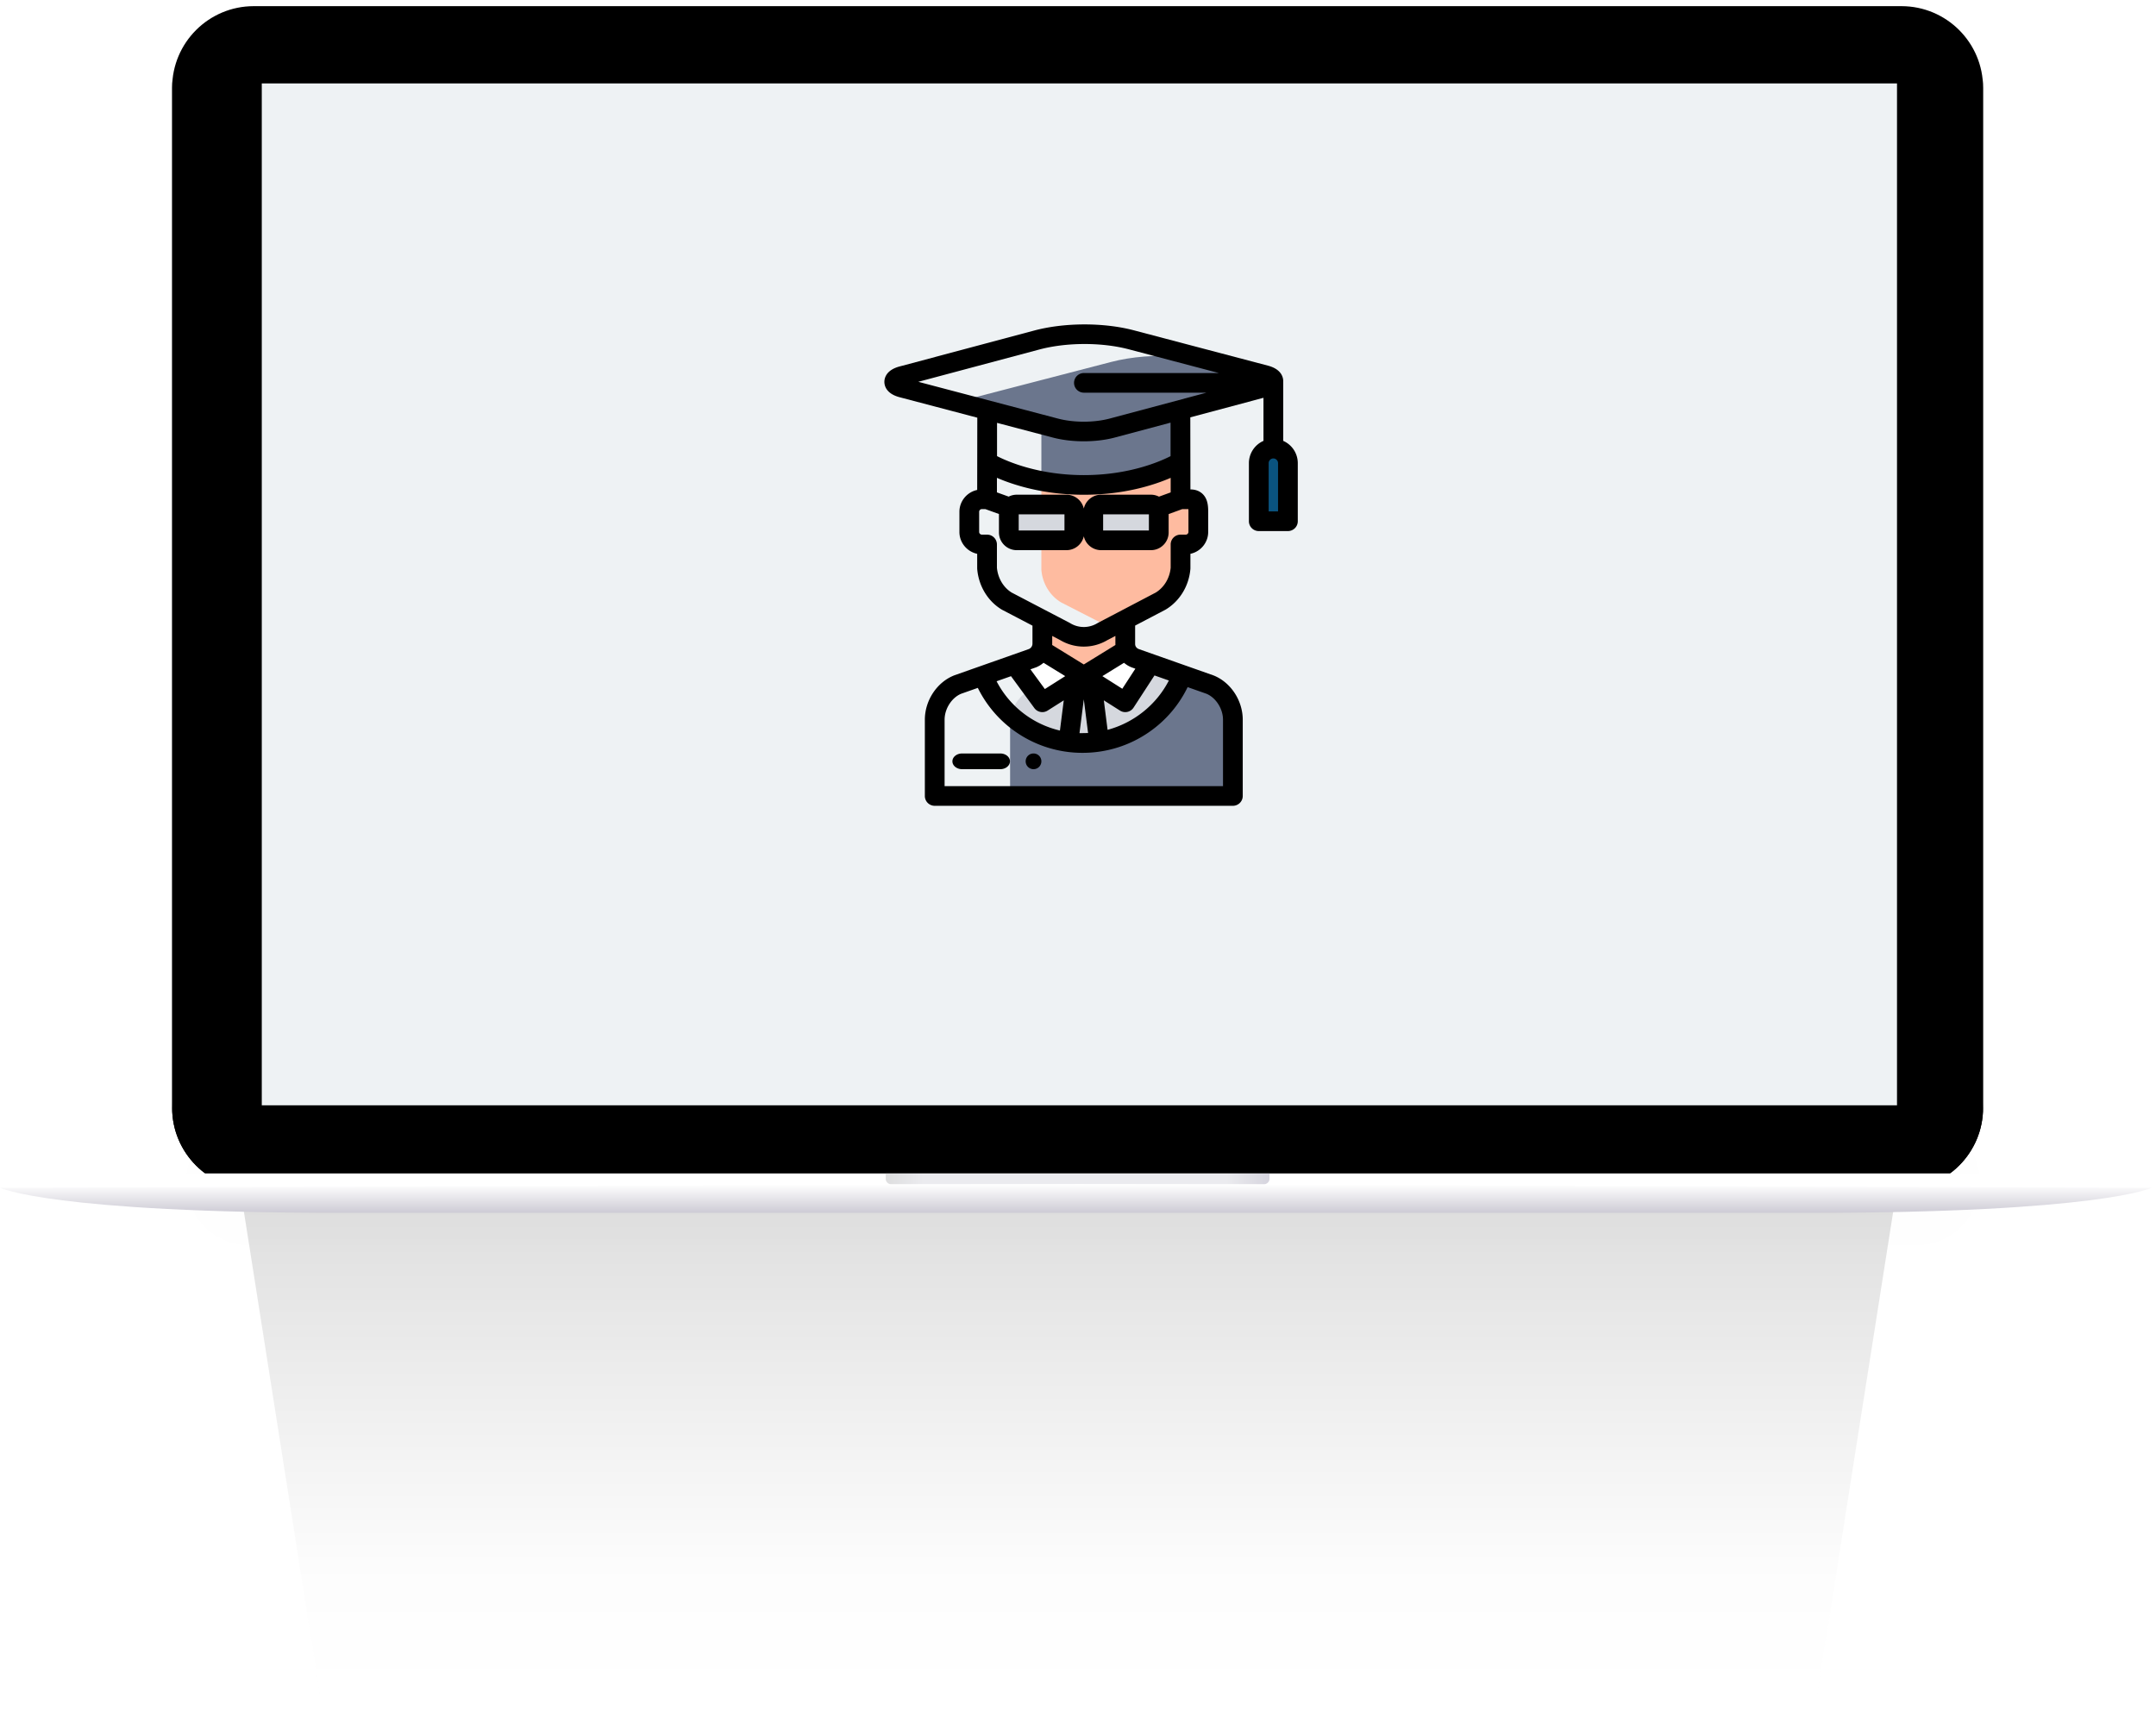 <svg xmlns="http://www.w3.org/2000/svg" xmlns:xlink="http://www.w3.org/1999/xlink" width="412" height="328" viewBox="0 0 412 328">
    <defs>
        <path id="a" d="M0 0h424v344H0z"/>
        <linearGradient id="c" x1="50%" x2="50%" y1="7.091%" y2="54.182%">
            <stop offset="0%" stop-opacity=".5"/>
            <stop offset="65.872%" stop-opacity=".05"/>
            <stop offset="100%" stop-color="#FFF" stop-opacity="0"/>
        </linearGradient>
        <filter id="d" width="134.3%" height="151%" x="-17.1%" y="-25.5%" filterUnits="objectBoundingBox">
            <feGaussianBlur in="SourceGraphic" stdDeviation="18.179"/>
        </filter>
        <filter id="e" width="110.5%" height="248.4%" x="-5.2%" y="-74.2%" filterUnits="objectBoundingBox">
            <feGaussianBlur in="SourceGraphic" stdDeviation="6"/>
        </filter>
        <filter id="f" width="118.3%" height="450.2%" x="-9.2%" y="-175.1%" filterUnits="objectBoundingBox">
            <feGaussianBlur in="SourceGraphic" stdDeviation="10"/>
        </filter>
        <path id="h" d="M32.893 15.777c0-8.615 6.99-15.6 15.598-15.6h314.865c8.615 0 15.599 6.985 15.599 15.6v194.94c0 8.616-6.991 15.6-15.599 15.6H48.491c-8.614 0-15.598-6.985-15.598-15.6V15.778z"/>
        <filter id="g" width="100.3%" height="100.9%" x="-.1%" y="-.2%" filterUnits="objectBoundingBox">
            <feOffset dy="1" in="SourceAlpha" result="shadowOffsetOuter1"/>
            <feColorMatrix in="shadowOffsetOuter1" values="0 0 0 0 0 0 0 0 0 0 0 0 0 0 0 0 0 0 0.2 0"/>
        </filter>
        <filter id="i" width="100.6%" height="101.3%" x="-.3%" y="-.4%" filterUnits="objectBoundingBox">
            <feGaussianBlur in="SourceAlpha" result="shadowBlurInner1" stdDeviation=".5"/>
            <feOffset dy="1" in="shadowBlurInner1" result="shadowOffsetInner1"/>
            <feComposite in="shadowOffsetInner1" in2="SourceAlpha" k2="-1" k3="1" operator="arithmetic" result="shadowInnerInner1"/>
            <feColorMatrix in="shadowInnerInner1" values="0 0 0 0 1 0 0 0 0 1 0 0 0 0 1 0 0 0 1 0"/>
        </filter>
        <linearGradient id="j" x1="0%" y1="50%" y2="50%">
            <stop offset="0%" stop-color="#BCBDBF"/>
            <stop offset="9.76%" stop-color="#D8D8DF"/>
            <stop offset="88.821%" stop-color="#D8D8DF"/>
            <stop offset="100%" stop-color="#ADAABD"/>
        </linearGradient>
        <linearGradient id="k" x1="50%" x2="50%" y1="0%" y2="100%">
            <stop offset="0%" stop-color="#FFF"/>
            <stop offset="100%" stop-color="#CDCBD5"/>
        </linearGradient>
        <path id="l" d="M50.025 15.939h312.483v195.302H50.025z"/>
    </defs>
    <g fill="none" fill-rule="evenodd">
        <g transform="translate(-4 -16)">
            <mask id="b" fill="#fff">
                <use xlink:href="#a"/>
            </mask>
            <g mask="url(#b)">
                <g transform="translate(4 16)">
                    <path fill="url(#c)" d="M363.413 221.177l-32.232 204.826c-1.324 5.905-252.65 5.902-253.974 0L44.975 221.177c-1.325-5.905 319.762-5.902 318.438 0z" filter="url(#d)" opacity=".5"/>
                    <path fill="#000" d="M35.497 225.91c0-6.7 5.438-12.133 12.129-12.133h318.652c6.698 0 12.128 5.43 12.128 12.133 0 6.701-5.438 12.133-12.128 12.133H47.626c-6.699 0-12.129-5.43-12.129-12.133z" filter="url(#e)" opacity=".05"/>
                    <path fill="#000" d="M53.108 213.911h310.428a8.566 8.566 0 1 1 0 17.132H53.108a8.566 8.566 0 1 1 0-17.132z" filter="url(#f)" opacity=".5"/>
                    <use fill="#000" filter="url(#g)" xlink:href="#h"/>
                    <use fill="#FFF" xlink:href="#h"/>
                    <use fill="#000" filter="url(#i)" xlink:href="#h"/>
                    <path fill="#FFF" d="M0 224.261h411.162v2.741H0z"/>
                    <path fill="url(#j)" fill-opacity=".5" d="M169.262 224.261h73.324v1.028c0 .568-.468 1.028-1.037 1.028H170.3a1.03 1.03 0 0 1-1.037-1.028v-1.028z"/>
                    <path fill="url(#k)" d="M206.266 226.317l204.896.685s-9.858 4.797-65.786 4.797h-139.11-140.48C9.884 231.8 0 227.002 0 227.002l206.266-.685z"/>
                    <use fill="#EEF2F4" xlink:href="#l"/>
                </g>
            </g>
        </g>
        <path fill="#6B768D" d="M233.832 132.764zM231.768 130.87z"/>
        <path fill="#D5D8DE" d="M226.177 129.734l5.332 1.898-14.398-5.124c-1.184-.479-1.911-1.536-1.911-2.78v-3.722l-1.534-.006v3.664a3.04 3.04 0 0 1-1.91 2.844l-14.399 5.124c-2.373.958-4.012 3.374-4.357 5.869A20.438 20.438 0 0 0 206.969 143c8.764 0 16.247-5.509 19.208-13.266z"/>
        <g fill="#6B768D">
            <path d="M233.654 133.547zM234.713 136.04c.115.506.174 1.021.174 1.532v14.349-14.35c0-.51-.06-1.025-.174-1.531zM234.212 134.557zM233.324 133.083z"/>
            <path d="M234.713 136.04a7.657 7.657 0 0 0-1.39-2.957 6.954 6.954 0 0 0-1.378-1.362 6.074 6.074 0 0 0-1.366-.767l-5.19-1.836c-2.883 7.506-10.167 12.835-18.7 12.835-5.25 0-10.026-2.019-13.597-5.32a6.802 6.802 0 0 0-.067.939v14.349h41.862v-14.35c0-.51-.06-1.025-.174-1.531z"/>
        </g>
        <path fill="#FEBBA0" d="M202.795 115.14l9.494 4.86 9.466-4.86c2.152-1.271 3.606-3.594 3.83-6.204v-4.463h.996c1.33 0 2.419-1.061 2.419-2.359v-3.793c0-1.297-.14-2.359-1.47-2.359h-1.946V90H199v18.936c.223 2.61 1.644 4.932 3.795 6.205z"/>
        <path fill="#FEBBA0" d="M199 119.007v5.464l8 4.529 8-4.53V119l-8 2.958z"/>
        <path fill="#FFF" d="M207.24 128.93L199.3 124l-5.3 2.7 5.3 7.3 7.94-5.07 7.94-4.93 4.82 2.53-4.82 7.47z"/>
        <path fill="#6B768D" d="M199 90.704s1.534 1.002 4.388 2.149c1.123.093 2.298.147 3.533.147C218.268 93 225 88.58 225 88.58V79h-26v11.704z"/>
        <path fill="#6B768D" d="M242.49 72.509l-17.17-4.402c-4.427-.307-9.092.049-13.009 1.073l-27.703 7.194c-.97.25-1.505.639-1.608 1.041l19.3 4.945c3.306.853 7.57.854 10.876 0l29.315-7.628c2.012-.527 2.012-1.704 0-2.223z"/>
        <path fill="#0A537F" d="M240 100V88.794c0-1.537 1.35-2.794 3-2.794s3 1.257 3 2.794V100h-6z"/>
        <path fill="#D5D8DE" d="M220.433 103h-9.866c-.865 0-1.567-.687-1.567-1.535v-3.93c0-.848.702-1.535 1.567-1.535h9.866c.865 0 1.567.687 1.567 1.535v3.93c0 .848-.702 1.535-1.567 1.535zM204.432 103h-9.865c-.865 0-1.567-.687-1.567-1.535v-3.93c0-.848.702-1.535 1.567-1.535h9.865c.866 0 1.568.687 1.568 1.535v3.93c0 .848-.702 1.535-1.568 1.535z"/>
        <path fill="#000" fill-rule="nonzero" d="M245.217 84.257V73.17c0-.05-.003-.1-.008-.148.006-.07.008-.134.008-.191-.001-.654-.287-2.253-2.912-2.948l-25.667-6.764c-5.789-1.515-13.274-1.489-19.067.068l-25.663 6.848c-2.628.698-2.91 2.293-2.908 2.947 0 .652.287 2.246 2.911 2.932l14.845 3.91-.022 13.811c-1.938.411-3.396 2.128-3.396 4.178v3.85c0 2.049 1.458 3.766 3.396 4.177v2.746c0 .052.002.104.006.156.272 3.247 2.02 6.143 4.675 7.746.034.02.067.039.101.057l5.783 3.021V123c0 .463-.262.86-.685 1.04l-3.318 1.171a.27.27 0 0 0-.022.008l-10.893 3.84-.074.029c-3.281 1.312-5.572 4.792-5.572 8.462v14.573c0 1.037.844 1.878 1.887 1.878h56.973c1.042 0 1.887-.84 1.887-1.878V137.55c0-3.67-2.291-7.15-5.571-8.463a1.578 1.578 0 0 0-.074-.027l-14.235-5.02c-.44-.186-.684-.533-.684-.977v-3.505l5.751-3.014a2.27 2.27 0 0 0 .1-.056c2.677-1.617 4.437-4.512 4.708-7.746.004-.052.006-.104.006-.156v-2.746c1.938-.411 3.396-2.128 3.396-4.178v-3.85c0-.826-.05-1.698-.407-2.473-.527-1.143-1.599-1.798-2.942-1.798h-.047l-.022-13.778 13.983-3.739v8.234a4.652 4.652 0 0 0-2.784 4.25v11.11c0 1.038.845 1.878 1.887 1.878h5.566c1.042 0 1.887-.84 1.887-1.877V88.507a4.652 4.652 0 0 0-2.783-4.25zm-47.297 43.306l.074-.028a4.937 4.937 0 0 0 1.418-.87l4.147 2.554-3.893 2.466-2.757-3.766 1.01-.356zm15.233-4.297l-6.045 3.723-6.047-3.724c.005-.088.01-.177.01-.266v-1.463l1.52.795a8.83 8.83 0 0 0 4.518 1.244 8.83 8.83 0 0 0 4.517-1.245l1.52-.796v1.528c0 .069.004.136.007.204zm-6.808 16.847c-.02 0-.039 0-.059-.002l.822-6.456.817 6.433c-.061.004-1.359.031-1.58.025zm-13.146-10.885l4.46 6.094a1.888 1.888 0 0 0 2.539.478l3.082-1.953-.734 5.773a18.346 18.346 0 0 1-12.103-9.42l2.756-.972zm37.336 3.356c1.812.744 3.174 2.871 3.174 4.965v12.696h-53.202v-12.696c0-2.094 1.363-4.221 3.175-4.965l3.175-1.12a22.174 22.174 0 0 0 7.317 8.464 22.223 22.223 0 0 0 12.695 3.95c4.597 0 9.011-1.384 12.765-4a22.175 22.175 0 0 0 7.316-8.558l3.585 1.264zm-9.918-3.497l2.747.968c-2.394 4.658-6.703 8.077-11.712 9.428l-.717-5.637 3.084 1.954a1.887 1.887 0 0 0 2.597-.564l4-6.15zm-3.656-1.29l-2.495 3.835-3.81-2.413 4.138-2.548a5.087 5.087 0 0 0 1.503.892l.664.234zm10.145-26.136c0 .28-.238.517-.519.517h-.99c-1.042 0-1.887.84-1.887 1.877v4.447c-.188 1.992-1.25 3.758-2.853 4.746l-11.036 5.785a1.974 1.974 0 0 0-.099.056 4.982 4.982 0 0 1-5.226 0 1.798 1.798 0 0 0-.102-.058l-11.068-5.783c-1.581-.976-2.63-2.742-2.819-4.746v-4.447a1.882 1.882 0 0 0-1.886-1.877h-.991a.525.525 0 0 1-.519-.517v-3.85c0-.28.238-.516.519-.516h.66l2.606.94v3.53c0 1.864 1.524 3.38 3.396 3.38h9.5a3.397 3.397 0 0 0 3.317-2.66 3.397 3.397 0 0 0 3.316 2.66h9.5c1.872 0 3.396-1.516 3.396-3.38v-3.52l2.61-.949h1.162c.008.13.013.298.013.516v3.85zm-19.981-7.106c7.693 0 13.4-1.853 16.585-3.233v2.783l-2.236.813a3.383 3.383 0 0 0-1.549-.376h-9.5a3.397 3.397 0 0 0-3.316 2.66 3.397 3.397 0 0 0-3.317-2.66h-9.5c-.553 0-1.075.135-1.538.37l-2.247-.81v-2.784c3.192 1.38 8.914 3.237 16.618 3.237zm-16.596-7.383v-6.356l10.662 2.808c1.797.476 3.855.714 5.915.714 2.062 0 4.125-.239 5.924-.717l10.658-2.85v6.404c-2.118 1.083-8.006 3.625-16.563 3.625-8.564 0-14.473-2.546-16.596-3.628zm29.019 11.125v3.092h-8.746v-3.092h8.746zm-16.134 0v3.092h-8.745v-3.092h8.745zm3.719-23.25h23.424l-18.503 4.947c-3.003.797-6.886.797-9.895 0l-26.679-7.025 23.07-6.157c5.207-1.399 11.93-1.423 17.125-.063l17.238 4.542h-25.78c-1.042 0-1.887.841-1.887 1.878s.844 1.878 1.887 1.878zm37.094 22.693h-1.793v-9.233c0-.484.41-.892.897-.892.485 0 .896.408.896.892v9.233z"/>
        <path fill="#000" d="M197.511 147h-.022a1.494 1.494 0 0 1-1.489-1.5c0-.828.667-1.5 1.489-1.5h.022c.823 0 1.489.672 1.489 1.5 0 .829-.666 1.5-1.489 1.5zM191.156 147h-7.312c-1.018 0-1.844-.671-1.844-1.5 0-.828.826-1.5 1.844-1.5h7.312c1.018 0 1.844.672 1.844 1.5 0 .829-.826 1.5-1.844 1.5z"/>
    </g>
</svg>

